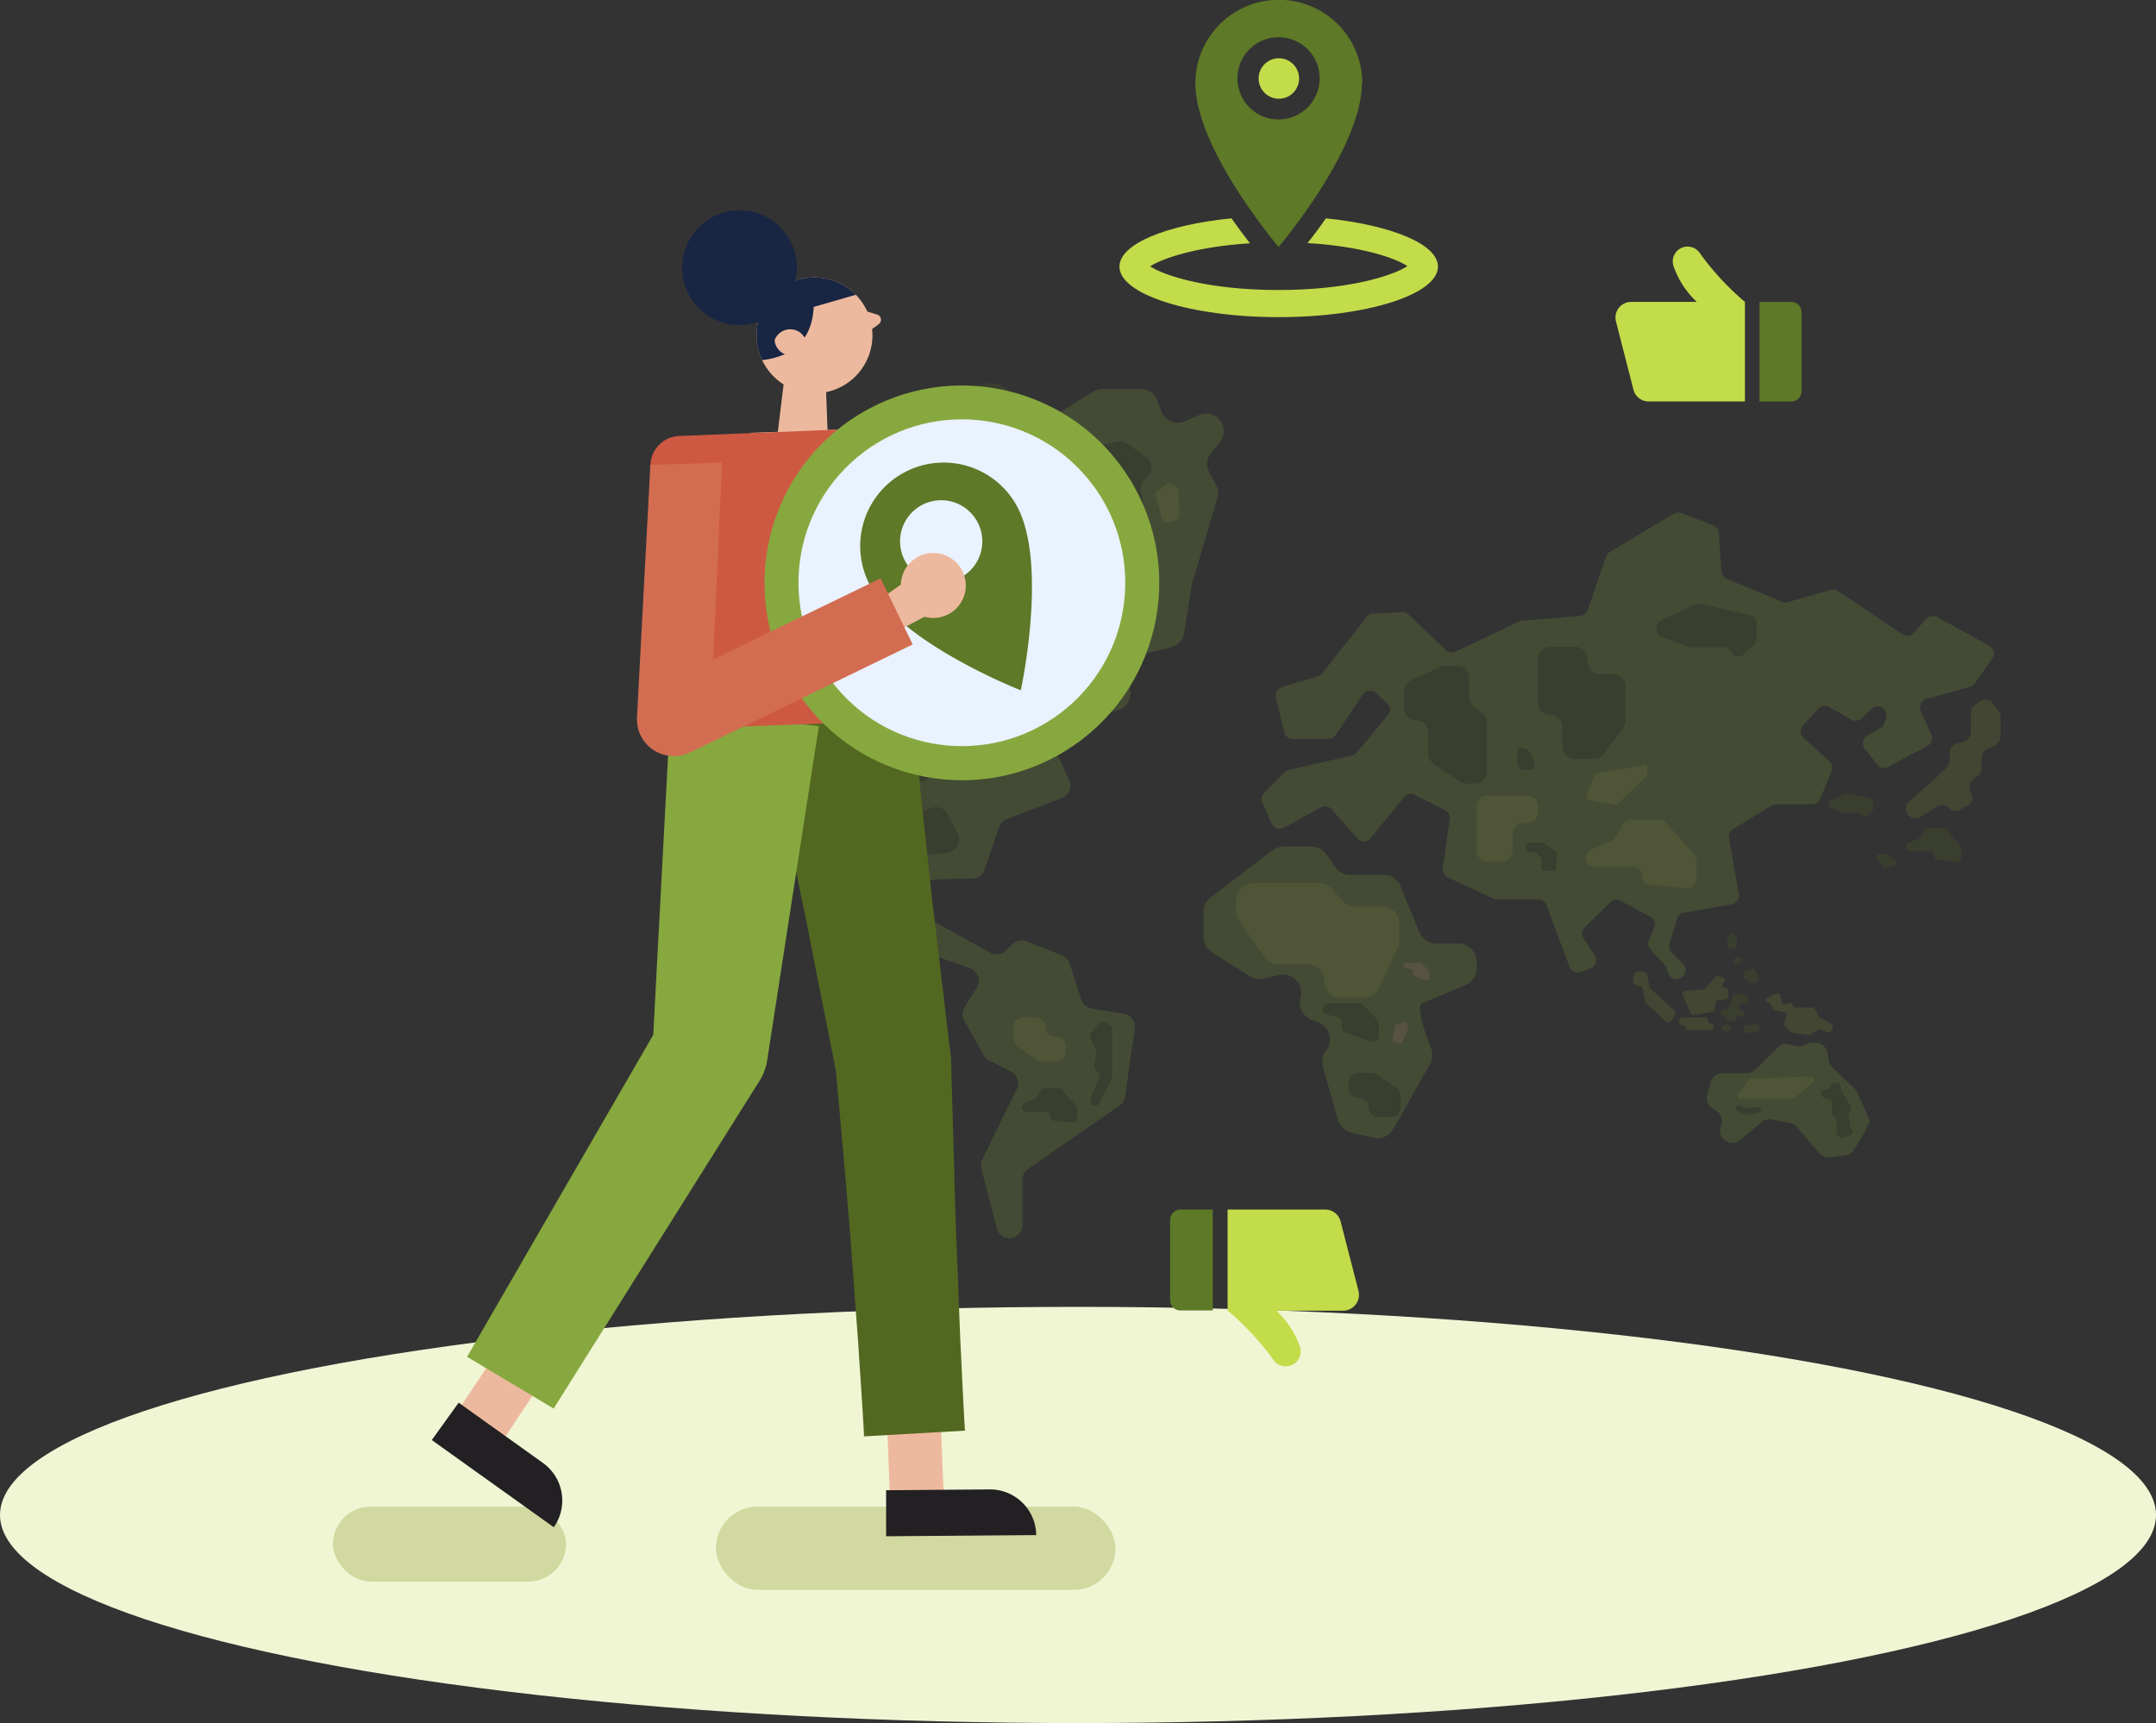 <svg xmlns="http://www.w3.org/2000/svg" xmlns:xlink="http://www.w3.org/1999/xlink" viewBox="0 0 259 207"><rect x="0" y="0" width="259" height="207" fill="#333333" stroke="none"/><defs><style>.cls-1{fill:#edb99e;}.cls-2{opacity:0.2;}.cls-3{fill:#87a83e;}.cls-4{fill:#82922f;}.cls-5{fill:#5d6923;}.cls-6{fill:#526820;}.cls-7{fill:#c3dc4a;}.cls-8{fill:#ecce82;}.cls-9{fill:#606b24;}.cls-10{fill:#f0f6d4;}.cls-11{clip-path:url(#clip-path);}.cls-12{fill:#182543;}.cls-13{fill:#5e7927;}.cls-14{fill:#d2d9a0;}.cls-15{fill:#222023;}.cls-16{fill:#be5641;}.cls-17{fill:#ce5943;}.cls-18{fill:#eaf2ff;}.cls-19{fill:#d36d51;}</style><clipPath id="clip-path"><circle class="cls-1" cx="97.85" cy="40.29" r="6.96" transform="translate(-7.05 54.25) rotate(-29.96)"/></clipPath></defs><title>Asset 10</title><g id="Layer_2" data-name="Layer 2"><g id="Layer_1-2" data-name="Layer 1"><g class="cls-2"><path class="cls-3" d="M81.59,72.78,78.38,74.7A1.56,1.56,0,0,0,78,77l.76.92a1.57,1.57,0,0,1,.13,1.82L77.35,82.2a1.57,1.57,0,0,0,0,1.68l1.24,1.89a1.56,1.56,0,0,0,2.16.44l2.79-1.86A1.55,1.55,0,0,1,85,84.2l6.85,2.7a1.47,1.47,0,0,1,.71.57L96.27,93a1.57,1.57,0,0,1,.17,1.44l-1.81,4.67a1.55,1.55,0,0,0,.55,1.83l5.95,4.2a1.67,1.67,0,0,1,.43.45l4,6.47a1.6,1.6,0,0,0,.8.65l10.18,3.62a1.55,1.55,0,0,1,.81,2.27l-1.5,2.47a1.55,1.55,0,0,0,0,1.56l2.29,4.1a1.53,1.53,0,0,0,.64.62l2.7,1.41a1.56,1.56,0,0,1,.67,2.06l-4.16,8.5a1.61,1.61,0,0,0-.11,1.08l1.88,7.18a1.56,1.56,0,0,0,1.5,1.16h0a1.56,1.56,0,0,0,1.56-1.56v-5.46a1.56,1.56,0,0,1,.67-1.28l11-7.62a1.59,1.59,0,0,0,.66-1.06l1.17-8.2a1.56,1.56,0,0,0-1.29-1.76l-3.92-.65a1.56,1.56,0,0,1-1.22-1.06l-1.39-4.32a1.54,1.54,0,0,0-.91-1l-4.3-1.69a1.55,1.55,0,0,0-1.67.35l-.78.78a1.56,1.56,0,0,1-1.85.26l-6.53-3.61a1.63,1.63,0,0,1-.7-.79l-.89-2.29a1.56,1.56,0,0,1,1.4-2.12l4.55-.12a1.56,1.56,0,0,0,1.43-1L120,99.41a1.57,1.57,0,0,1,.92-1l6.66-2.54a1.56,1.56,0,0,0,.86-2.1L125,86.19a1.58,1.58,0,0,0-.9-.82l-5-1.76a1.55,1.55,0,0,0-2,1.06l-.82,3a1.57,1.57,0,0,1-1.07,1.09l-1.2.34a1.54,1.54,0,0,1-1.57-.45l-2.89-3.15a1.56,1.56,0,0,1,.16-2.26l3.27-2.63a1.57,1.57,0,0,0,.42-1.89L112,76a1.56,1.56,0,0,0-2.1-.71l-4,2A1.59,1.59,0,0,1,104.2,77L100,73.09a1.56,1.56,0,0,0-1.56-.33l-5.48,1.89a1.5,1.5,0,0,1-.84,0L82.73,72.6A1.56,1.56,0,0,0,81.59,72.78Z"/><path class="cls-3" d="M152.89,102.13l-7.44,5.67a2.21,2.21,0,0,0-.86,1.75v3a2.18,2.18,0,0,0,1,1.85l4.55,2.88a2.17,2.17,0,0,0,1.68.28l1.79-.43a2.2,2.2,0,0,1,2.66,2.62l-.06.22a2.2,2.2,0,0,0,1.33,2.53l.84.34a2.19,2.19,0,0,1,.92,3.38h0a2.18,2.18,0,0,0-.38,1.94l1.81,6.37a2.2,2.2,0,0,0,1.62,1.54l2.64.61a2.2,2.2,0,0,0,2.41-1.06l4.39-7.81a2.21,2.21,0,0,0,.13-1.88c-.66-1.69-1.88-5.08-1.09-5.4s3.52-1.47,5.22-2.19a2.18,2.18,0,0,0,1.34-2v-.8a2.19,2.19,0,0,0-2.19-2.19h-2.69a2.2,2.2,0,0,1-2-1.36l-2.27-5.54a2.2,2.2,0,0,0-2-1.36h-4.06a2.2,2.2,0,0,1-1.79-.93l-1.06-1.52a2.19,2.19,0,0,0-1.8-.94h-3.27A2.22,2.22,0,0,0,152.89,102.13Z"/><path class="cls-3" d="M164.19,74.11l-5.35,6.77a1,1,0,0,1-.52.36L154,82.54a1.08,1.08,0,0,0-.73,1.28l1,4.14a1.06,1.06,0,0,0,1,.81h4.32a1,1,0,0,0,.88-.48l3.23-4.84a1.07,1.07,0,0,1,1.61-.19l1.3,1.22a1,1,0,0,1,.09,1.46L163,90.4a1,1,0,0,1-.57.35l-7.62,1.76a1.07,1.07,0,0,0-.51.28l-2.45,2.45a1,1,0,0,0-.21,1.18l1.13,2.52a1.07,1.07,0,0,0,1.48.5L158.66,97a1.05,1.05,0,0,1,1.31.23l3.06,3.47a1.06,1.06,0,0,0,1.62,0l4-4.91a1.06,1.06,0,0,1,1.3-.29l3.63,1.82a1.07,1.07,0,0,1,.58,1.1l-.84,5.87a1.07,1.07,0,0,0,.6,1.12l5.43,2.53a1.13,1.13,0,0,0,.44.1h5a1.07,1.07,0,0,1,1,.69l2.75,7.41a1.06,1.06,0,0,0,1.37.63l1.14-.43a1.06,1.06,0,0,0,.51-1.58l-1.31-2a1.07,1.07,0,0,1,.13-1.35l3.06-3a1.06,1.06,0,0,1,1.26-.19l3.53,1.92a1.06,1.06,0,0,1,.47,1.35l-.62,1.44a1.08,1.08,0,0,0,.19,1.14l1.71,1.86a1.07,1.07,0,0,1,.23.4l.17.53a1.07,1.07,0,0,0,2,.14h0a1.06,1.06,0,0,0-.2-1.22l-1.35-1.34a1.07,1.07,0,0,1-.27-1.06l.9-3a1.08,1.08,0,0,1,.84-.74l5.71-1a1.07,1.07,0,0,0,.87-1.23l-1.17-6.71a1.06,1.06,0,0,1,.49-1.09l4.63-2.84a1.1,1.1,0,0,1,.56-.16h4.28a1.05,1.05,0,0,0,1-.66l1.36-3.32a1.07,1.07,0,0,0-.28-1.19l-3.09-2.79a1.07,1.07,0,0,1-.06-1.52l1.86-2a1.06,1.06,0,0,1,1.31-.19l2.6,1.5a1.06,1.06,0,0,0,1.27-.15l1.19-1.14a1.06,1.06,0,0,1,1.74,1.1l-.21.63a1,1,0,0,1-.48.59l-1.55.89a1.05,1.05,0,0,0-.32,1.56l1.47,1.92a1,1,0,0,0,1.34.29l4.69-2.5a1.06,1.06,0,0,0,.48-1.36l-1.24-2.85a1.06,1.06,0,0,1,.68-1.45l5.24-1.47a1.07,1.07,0,0,0,.58-.42l2.07-2.95a1.06,1.06,0,0,0-.35-1.54l-6.26-3.46a1.07,1.07,0,0,0-1.32.24L229.91,76a1.06,1.06,0,0,1-1.4.19L220.81,71a1.09,1.09,0,0,0-.88-.14l-5.1,1.46a1.05,1.05,0,0,1-.7,0l-6.68-2.78a1.08,1.08,0,0,1-.65-.91l-.33-4.6a1.07,1.07,0,0,0-.67-.92L202,61.64a1.08,1.08,0,0,0-.94.08l-7.69,4.61a1.06,1.06,0,0,0-.45.57l-2.19,6.39a1.06,1.06,0,0,1-.92.71l-6.95.56a1.2,1.2,0,0,0-.37.1l-7.63,3.63a1.05,1.05,0,0,1-1.19-.2l-4.44-4.25a1.09,1.09,0,0,0-.79-.3l-3.5.17A1.06,1.06,0,0,0,164.19,74.11Z"/><path class="cls-3" d="M213.63,125.78l-2.79,2.73a1.46,1.46,0,0,1-1,.41h-2.92a1.46,1.46,0,0,0-1.4,1.06l-.43,1.55a1.45,1.45,0,0,0,.62,1.63l.48.3a1.44,1.44,0,0,1,.58,1.72l-.06.17a1.46,1.46,0,0,0,.87,1.86h0A1.46,1.46,0,0,0,209,137l2.64-2.2a1.44,1.44,0,0,1,1.2-.31l2.17.41a1.41,1.41,0,0,1,.82.48l2.74,3.16a1.43,1.43,0,0,0,1.27.49l1.8-.22a1.42,1.42,0,0,0,1.06-.68,25.15,25.15,0,0,0,1.93-3.45c-.06-.2-1.18-2.66-1.55-3.48a1.28,1.28,0,0,0-.32-.45l-2.62-2.49a1.4,1.4,0,0,1-.43-.8l-.18-1a1.47,1.47,0,0,0-1.44-1.2h-.36a1.43,1.43,0,0,0-.61.14l-.42.19a1.44,1.44,0,0,1-1,.08l-.66-.18A1.44,1.44,0,0,0,213.63,125.78Z"/><path class="cls-4" d="M206.07,117.36l-1.2,1.38a.39.39,0,0,1-.22.11l-2.27.21a.32.32,0,0,0-.26.46l1,2.22a.34.34,0,0,0,.35.18l2.19-.35a.32.32,0,0,0,.26-.24l.22-.9a.33.33,0,0,1,.27-.25l.93-.14a.32.32,0,0,0,.28-.32V119a.32.32,0,0,0-.22-.31l-.26-.08a.33.33,0,0,1-.08-.59h0a.33.33,0,0,0-.07-.58l-.59-.19A.31.31,0,0,0,206.07,117.36Z"/><path class="cls-4" d="M196.78,116.72h.65a.48.48,0,0,1,.48.41l.23,1.38a.43.43,0,0,0,.15.28l2.81,2.59a.49.49,0,0,1,.1.6l-.35.61a.49.49,0,0,1-.76.11l-2.33-2.16a.43.43,0,0,1-.15-.28l-.24-1.37a.49.49,0,0,0-.36-.4l-.47-.12a.49.49,0,0,1-.36-.56l.11-.68A.49.49,0,0,1,196.78,116.72Z"/><path class="cls-4" d="M201.82,122.41l-.1.16a.37.37,0,0,0,.32.56h0a.37.37,0,0,1,.33.19l.11.19a.37.37,0,0,0,.32.2h2.7a.37.37,0,0,0,.31-.17h0a.37.37,0,0,0-.31-.57h0a.38.38,0,0,1-.36-.3l0-.15a.37.37,0,0,0-.36-.29h-2.62A.33.33,0,0,0,201.82,122.41Z"/><path class="cls-5" d="M206.9,123.33h0a.39.39,0,0,0,.19.54l.25.09a.39.39,0,0,0,.47-.16l.06-.09a.38.38,0,0,0-.33-.58h-.31A.35.35,0,0,0,206.9,123.33Z"/><path class="cls-6" d="M209.44,123.53v.11a.44.44,0,0,0,.44.44h.68a.45.45,0,0,0,.19,0l.41-.2a.44.44,0,0,0,.24-.39h0a.44.44,0,0,0-.47-.44l-1.09.09A.44.44,0,0,0,209.44,123.53Z"/><path class="cls-6" d="M208.14,119.61l-.45,1.35a.31.31,0,0,1-.2.2l-.59.2a.3.3,0,0,0-.21.3v.07a.3.3,0,0,0,.21.3l.34.12a.33.33,0,0,1,.22.3v.25h.76a.32.32,0,0,0,.32-.32h0a.32.32,0,0,1,.41-.3l.21.06a.31.31,0,0,0,.39-.19l0-.08a.31.31,0,0,0-.22-.42l-.2-.06a.32.32,0,0,1-.23-.33l0-.22a.31.31,0,0,1,.27-.29l.53-.08a.32.32,0,0,0,.27-.32v-.29a.31.31,0,0,0-.28-.31l-1.26-.15A.32.32,0,0,0,208.14,119.61Z"/><path class="cls-4" d="M213.29,119.4l-.95.43a.35.35,0,0,0-.2.31h0a.34.34,0,0,0,.34.34h0a.33.33,0,0,1,.32.24l.11.37a.37.37,0,0,0,.24.23l1.2.29a.34.34,0,0,1,.25.42l-.26.91a.34.34,0,0,0,.09.33l.73.73a.34.34,0,0,0,.2.09l1.88.24a.33.33,0,0,0,.22,0l1-.66a.36.36,0,0,1,.32,0l.82.35a.34.34,0,0,0,.45-.21l.11-.33A.34.34,0,0,0,220,123l-1.35-.72a.32.32,0,0,1-.14-.14l-.49-.92a.34.34,0,0,0-.3-.18h-2a.34.34,0,0,1-.29-.16l-.13-.22a.35.35,0,0,0-.4-.14l-.4.12a.33.33,0,0,1-.43-.24l-.18-.76a.33.33,0,0,0-.32-.26h-.14A.35.35,0,0,0,213.29,119.4Z"/><path class="cls-6" d="M208.06,112.2l-.47.27a.22.22,0,0,0-.12.22l.14,1.19a.21.21,0,0,0,.3.18l.6-.25a.22.22,0,0,0,.14-.2v-.89a.24.24,0,0,0-.05-.14l-.26-.32A.23.23,0,0,0,208.06,112.2Z"/><path class="cls-6" d="M208.8,115l-.3.1a.33.33,0,0,0-.23.37l0,.11a.33.33,0,0,0,.41.26l.34-.08a.33.33,0,0,0,.21-.47l-.05-.12A.36.36,0,0,0,208.8,115Z"/><path class="cls-6" d="M210.44,116.44l-.73.2a.38.38,0,0,0-.27.36v.27a.37.37,0,0,0,.16.3l.68.48a.36.36,0,0,0,.3.06L211,118a.37.37,0,0,0,.27-.51l-.34-.86A.38.38,0,0,0,210.44,116.44Z"/><path class="cls-3" d="M129,48.48l-5.34,3.43a2.09,2.09,0,0,0-1,1.54l-1,8.38a2.11,2.11,0,0,0,1.65,2.3l2.2.48a2.13,2.13,0,0,1,1.46,1.18l3.07,6.6a2.14,2.14,0,0,1-.42,2.39l-1.44,1.44A2.1,2.1,0,0,0,128,78.8l3.42,5.66a2.11,2.11,0,0,0,2.33,1l.45-.11a2.12,2.12,0,0,0,1.42-2.87l-.36-.86a2.11,2.11,0,0,1,1.44-2.87l4-1A2.09,2.09,0,0,0,142.26,76l.88-5.61a1.27,1.27,0,0,1,.06-.28l3.05-10.3a2.11,2.11,0,0,0-.18-1.61l-.79-1.46a2.09,2.09,0,0,1,.23-2.36l1-1.23a2.12,2.12,0,0,0-.13-2.85h0a2.11,2.11,0,0,0-2.34-.44l-1.7.75a2.11,2.11,0,0,1-2.83-1.21l-.47-1.27a2.12,2.12,0,0,0-2-1.39h-4.6a2.12,2.12,0,0,0-1.1.31Z"/><path class="cls-6" d="M110.68,51.17l-1.22,1.08a2.69,2.69,0,0,0-.23,3.81h0a2.7,2.7,0,0,1,.64,2.31l-.15.74a2.71,2.71,0,0,0,1,2.62l1.95,1.55a2.55,2.55,0,0,0,.79.44h0a2.7,2.7,0,0,0,3.49-1.82l.28-1a2.68,2.68,0,0,0,0-1.56l-.37-1.11a2.69,2.69,0,0,1,1.56-3.35l1.12-.45a2.65,2.65,0,0,0,1.61-1.85l.77-3.13a2.69,2.69,0,0,0-2-3.27l-.37-.08a2.69,2.69,0,0,0-3,1.4l-.8,1.54a2.66,2.66,0,0,1-2.27,1.45l-1.07,0A2.75,2.75,0,0,0,110.68,51.17Z"/><path class="cls-6" d="M98.89,61.78l-1.16,1.39a.9.9,0,0,0,0,1.14l1,1.38a.92.92,0,0,0,1.1.29l2.25-1a.91.91,0,0,0,.51-1.1l-.53-1.79a.92.92,0,0,0-.88-.66H99.59A.92.92,0,0,0,98.89,61.78Z"/><path class="cls-4" d="M107.07,65.11l-1.62,2a.32.32,0,0,0,.1.49l.94.5a.34.34,0,0,0,.36,0l1.2-1.06a.31.31,0,0,0,.09-.35l-.52-1.41A.32.32,0,0,0,107.07,65.11Z"/><path class="cls-6" d="M115.09,67.55,114,68a.71.71,0,0,0-.42.64v.75a.7.7,0,0,0,.78.69l1.56-.19a.69.69,0,0,0,.53-1l-.51-1A.7.7,0,0,0,115.09,67.55Z"/><path class="cls-6" d="M111.81,97.08l-2.43,1a1.63,1.63,0,0,0-1,1.49v1.72a1.61,1.61,0,0,0,1.8,1.6l3.62-.43a1.61,1.61,0,0,0,1.24-2.34l-1.19-2.32A1.62,1.62,0,0,0,111.81,97.08Z"/><path class="cls-4" d="M116,72.15l-1.44,1.37a.68.68,0,0,0-.16.69l.24.74a.66.66,0,0,0,1.09.25l.88-.88a.66.66,0,0,1,.79-.1L120,75.68a.64.64,0,0,1,.29.8l-.66,1.71a.58.58,0,0,1-.31.34l-1.56.82a.64.64,0,0,0-.36.58v.5a.66.66,0,0,0,.87.63l1.08-.37a.65.65,0,0,1,.82.37l.56,1.39a.65.65,0,0,0,.61.41h1.56a.66.66,0,0,0,.62-.88l-1.35-3.72a.67.67,0,0,1,0-.48h0a.66.66,0,0,1,1.06-.21l.63.6a.65.65,0,0,0,1-.2l.25-.54a.66.66,0,0,0-.25-.83l-3.09-1.93a.64.64,0,0,1-.29-.41l-.34-1.46a.68.68,0,0,0-.4-.47L119,71.64a.68.68,0,0,1-.4-.46l-.12-.51a.65.65,0,0,0-.64-.51H117a.67.67,0,0,0-.66.57l-.13,1A.7.7,0,0,1,116,72.15Z"/><path class="cls-6" d="M96.9,67.3h.7a.74.74,0,0,1,.66.41l.31.61a.72.72,0,0,0,.65.41h0a.73.73,0,0,1,.55,1.21l-1.83,2.11a.74.74,0,0,1-.86.18l-1-.44a.73.73,0,0,1-.3-1.07l.41-.61a.73.73,0,0,0,.11-.5l-.18-1.49A.74.74,0,0,1,96.9,67.3Z"/><path class="cls-6" d="M176.52,83.74V81.45A1.46,1.46,0,0,0,175.06,80h-1.49a1.44,1.44,0,0,0-.62.13l-3.46,1.6a1.46,1.46,0,0,0-.85,1.33v2a1.47,1.47,0,0,0,1.47,1.47h0A1.46,1.46,0,0,1,171.57,88v2.55a1.49,1.49,0,0,0,.64,1.22l3.14,2.12a1.49,1.49,0,0,0,.82.25h1a1.46,1.46,0,0,0,1.46-1.46V86.86a1.49,1.49,0,0,0-.51-1.12L177,84.86A1.47,1.47,0,0,1,176.52,83.74Z"/><path class="cls-7" d="M162.91,108.92h3.19a2,2,0,0,1,2,2V113a2.11,2.11,0,0,1-.19.86l-2.23,4.81a2,2,0,0,1-1.85,1.18H161.1a2,2,0,0,1-2-2h0a2,2,0,0,0-2-2h-3.56a2,2,0,0,1-1.68-.89l-3-4.37a2.12,2.12,0,0,1-.35-1.14v-1.35a2,2,0,0,1,2-2h8a2.05,2.05,0,0,1,1.56.73l1.23,1.45A2,2,0,0,0,162.91,108.92Z"/><path class="cls-6" d="M183.62,101.22h1.69a.26.26,0,0,1,.19.07l1.37,1a.32.32,0,0,1,.13.28l-.06,1.72a.33.33,0,0,1-.33.32h-1.08a.33.33,0,0,1-.33-.33v-1a.32.32,0,0,0-.09-.23l-.51-.56a.32.32,0,0,0-.24-.11h-.74a.34.34,0,0,1-.34-.34v-.48A.34.34,0,0,1,183.62,101.22Z"/><path class="cls-6" d="M186.22,77.71h3.06a1.46,1.46,0,0,1,1.46,1.46v.37A1.46,1.46,0,0,0,192.2,81h1.62a1.46,1.46,0,0,1,1.46,1.46V86.6a1.5,1.5,0,0,1-.28.87l-2.3,3.1a1.45,1.45,0,0,1-1.17.59h-2.39a1.46,1.46,0,0,1-1.46-1.46V87.36a1.47,1.47,0,0,0-1.46-1.46h0a1.46,1.46,0,0,1-1.46-1.46V79.17A1.46,1.46,0,0,1,186.22,77.71Z"/><path class="cls-6" d="M107.52,86.85,105.35,89a1.47,1.47,0,0,1-2.07,0l-.26-.27a1.47,1.47,0,0,0-2.07,0L99.81,89.9a1.47,1.47,0,0,1-2.07,0L94.82,87a1.44,1.44,0,0,1-.42-.82l-.56-3.81a1.45,1.45,0,0,1,.41-1.25l1.69-1.69a1.45,1.45,0,0,1,2.06,0l1.65,1.65a1.47,1.47,0,0,0,2.07,0h0a1.45,1.45,0,0,1,2.06,0l3.74,3.73A1.47,1.47,0,0,1,107.52,86.85Z"/><path class="cls-7" d="M177.41,96.87v5.37a1.28,1.28,0,0,0,1.28,1.28h1.75a1.28,1.28,0,0,0,1.28-1.28v-2.09A1.29,1.29,0,0,1,183,98.86h.46a1.28,1.28,0,0,0,1.29-1.28v-.71a1.28,1.28,0,0,0-1.29-1.28h-4.78A1.28,1.28,0,0,0,177.41,96.87Z"/><path class="cls-7" d="M105.76,108.67l1.61.19a.42.42,0,0,1,.33.21l1.37,2.37a.43.43,0,0,0,.57.17h0a.43.43,0,0,0,.2-.56l-.72-1.56a.44.44,0,0,1,0-.43l.29-.41a.42.42,0,0,0,0-.51l-.87-1.15a.45.45,0,0,0-.42-.16l-2,.36a.43.43,0,0,1-.42-.16l-1.3-1.7a.43.43,0,0,0-.66,0l0,0a.44.44,0,0,0,0,.54l1.79,2.63A.42.42,0,0,0,105.76,108.67Z"/><path class="cls-6" d="M163.17,131.92h.11a1.15,1.15,0,0,1,1.15,1.14h0a1.14,1.14,0,0,0,1.15,1.15h1.54a1.15,1.15,0,0,0,1.15-1.15v-1.35a1.17,1.17,0,0,0-.5-1l-2.33-1.61a1.1,1.1,0,0,0-.65-.21h-1.62a1.16,1.16,0,0,0-1.15,1.15v.68A1.16,1.16,0,0,0,163.17,131.92Z"/><path class="cls-7" d="M126.86,124.52h-.11a1.14,1.14,0,0,1-1.15-1.15h0a1.15,1.15,0,0,0-1.15-1.14h-1.54a1.14,1.14,0,0,0-1.15,1.14v1.36a1.16,1.16,0,0,0,.49,1l2.34,1.61a1.17,1.17,0,0,0,.65.21h1.62a1.16,1.16,0,0,0,1.15-1.15v-.68A1.16,1.16,0,0,0,126.86,124.52Z"/><path class="cls-8" d="M170.81,115.76l.79.8a.31.31,0,0,1,.09.22v.68a.32.32,0,0,1-.43.3l-1.35-.48a.33.33,0,0,1-.22-.31v-.24a.33.33,0,0,0-.26-.32l-.53-.11a.32.32,0,0,1-.26-.32h0a.32.32,0,0,1,.33-.32h1.61A.29.29,0,0,1,170.81,115.76Z"/><path class="cls-6" d="M163.72,120.71l1.73,1.76a.75.75,0,0,1,.21.5v1.49a.72.72,0,0,1-1,.67l-3-1.06a.74.74,0,0,1-.47-.68v-.53a.72.72,0,0,0-.57-.7l-1.17-.25a.72.72,0,0,1-.57-.7h0a.71.71,0,0,1,.72-.71h3.55A.68.68,0,0,1,163.72,120.71Z"/><path class="cls-6" d="M209.84,133.1l1.35-.1a.33.33,0,0,1,.36.28h0a.34.34,0,0,1-.28.41l-1.31.24a.4.4,0,0,1-.19,0l-1.06-.42a.35.35,0,0,1-.18-.49l0-.07a.36.36,0,0,1,.44-.15l.67.29A.22.22,0,0,0,209.84,133.1Z"/><path class="cls-6" d="M218.79,131.37v.06a.43.43,0,0,0,.29.41l.67.22a.43.43,0,0,1,.29.41v1.3a.42.42,0,0,0,.16.33l.3.26a.41.41,0,0,1,.15.33v1.46a.42.42,0,0,0,.15.32l.17.16a.41.41,0,0,0,.45.07l.87-.36a.43.43,0,0,0,.17-.68l-.09-.1a.41.41,0,0,1-.1-.21l-.21-1.15a.52.52,0,0,1,0-.25l.27-.62a.42.42,0,0,0,0-.39l-1.07-1.86a.37.37,0,0,1-.05-.11l-.13-.55a.44.44,0,0,0-.42-.33h-.29a.42.42,0,0,0-.42.37h0a.44.44,0,0,1-.33.35l-.52.14A.42.42,0,0,0,218.79,131.37Z"/><path class="cls-8" d="M167.84,123l.8-.18a.3.3,0,0,1,.33.15l.2.33a.32.32,0,0,1,0,.27l-.66,1.58a.3.3,0,0,1-.32.19l-.62-.09a.3.3,0,0,1-.26-.35l.27-1.65A.29.29,0,0,1,167.84,123Z"/><path class="cls-7" d="M139,59l1.16-.87a.54.54,0,0,1,.62,0l.56.39a.53.53,0,0,1,.23.42l.11,3a.53.53,0,0,1-.38.53l-1,.32a.54.54,0,0,1-.67-.37l-.78-2.83A.54.54,0,0,1,139,59Z"/><path class="cls-7" d="M101.59,93l1.94-.42a.72.72,0,0,1,.78.34l.48.8a.76.76,0,0,1,0,.66l-1.57,3.79a.73.73,0,0,1-.78.45L101,98.36a.72.72,0,0,1-.62-.84l.65-4A.72.72,0,0,1,101.59,93Z"/><path class="cls-6" d="M131.05,124.1l1-1.23a.56.56,0,0,1,.79-.08l.58.47a.55.55,0,0,1,.21.43v5.73a.52.52,0,0,1-.07.27L132,132.58a.57.57,0,0,1-.74.24h0a.55.55,0,0,1-.28-.71l1.06-2.69a.58.58,0,0,0-.17-.65l-.24-.2a.54.54,0,0,1-.2-.54l.28-1.47a.63.63,0,0,0,0-.36l-.73-1.5A.55.55,0,0,1,131.05,124.1Z"/><path class="cls-6" d="M182.84,89.86l.5.1a.49.49,0,0,1,.33.25l.59,1.09a.48.48,0,0,1,.06.24V92a.49.49,0,0,1-.49.49h-.92a.5.5,0,0,1-.42-.23l-.17-.28a.48.48,0,0,1-.07-.26V90.34A.49.49,0,0,1,182.84,89.86Z"/><path class="cls-9" d="M99.52,76.4l.49.11a.49.49,0,0,1,.33.25l.59,1.09a.46.46,0,0,1,.06.23v.44a.49.49,0,0,1-.49.5h-.91a.49.49,0,0,1-.42-.24L99,78.5a.44.44,0,0,1-.07-.26V76.89A.5.5,0,0,1,99.52,76.4Z"/><path class="cls-6" d="M108.92,89.13l.9.19a.89.89,0,0,1,.6.45l1.09,2a.92.92,0,0,1,.11.43V93a.9.9,0,0,1-.91.9h-1.66a.92.92,0,0,1-.77-.42L108,93a.92.92,0,0,1-.14-.48V90A.9.9,0,0,1,108.92,89.13Z"/><path class="cls-6" d="M230.69,100.5l.52-.81a.53.53,0,0,1,.46-.25h1.71a.52.52,0,0,1,.41.18l1.7,1.93a.53.53,0,0,1,.13.36V103a.54.54,0,0,1-.59.54l-2.18-.2a.54.54,0,0,1-.5-.54h0a.54.54,0,0,0-.54-.54l-2.3,0a.55.55,0,0,1-.55-.54v0a.54.54,0,0,1,.34-.5l1.14-.48A.51.51,0,0,0,230.69,100.5Z"/><path class="cls-6" d="M124.52,131.76,125,131a.54.54,0,0,1,.46-.26h1.71a.55.55,0,0,1,.41.19l1.7,1.93a.59.59,0,0,1,.13.36v1.1a.54.54,0,0,1-.59.54l-2.18-.2a.54.54,0,0,1-.5-.54h0a.55.55,0,0,0-.54-.55h-2.31a.54.54,0,0,1-.54-.54v0a.53.53,0,0,1,.34-.5l1.14-.48A.51.51,0,0,0,124.52,131.76Z"/><path class="cls-7" d="M194,100.61l1-1.63a1.08,1.08,0,0,1,.91-.5h3.42a1.12,1.12,0,0,1,.82.37l3.39,3.86a1.11,1.11,0,0,1,.27.72v2.18a1.09,1.09,0,0,1-1.19,1.09l-4.35-.39a1.1,1.1,0,0,1-1-1.09h0a1.09,1.09,0,0,0-1.08-1.09l-4.61,0a1.08,1.08,0,0,1-1.08-1.08v0a1.09,1.09,0,0,1,.67-1l2.28-1A1.07,1.07,0,0,0,194,100.61Z"/><path class="cls-6" d="M219.64,96.7l0,.11a.43.43,0,0,0,.26.31l1.53.55a.34.34,0,0,0,.14,0h1.71a.43.43,0,0,1,.38.26h0a.41.41,0,0,0,.65.15l.58-.54a.43.43,0,0,0,.13-.3v-.9a.41.41,0,0,0-.31-.4L222,95.34a.39.39,0,0,0-.26,0l-1.88.88A.41.41,0,0,0,219.64,96.7Z"/><path class="cls-6" d="M136,72.41l.4-.17a1.45,1.45,0,0,0,.89-1.11l.91-5.74a1.4,1.4,0,0,0,0-.5l-1.15-6a1.43,1.43,0,0,1,.64-1.49h0a1.45,1.45,0,0,0,.07-2.39l-2.28-1.69a1.46,1.46,0,0,0-1.13-.26l-3.18.61A1.47,1.47,0,0,0,129.94,55l-.33,10a1.45,1.45,0,0,0,.27.9l4.36,6A1.45,1.45,0,0,0,136,72.41Z"/><path class="cls-6" d="M199,75.59l.05.27a.92.92,0,0,0,.58.67l3.4,1.23a1,1,0,0,0,.3,0h3.8a.9.9,0,0,1,.84.57h0a.89.89,0,0,0,1.44.32l1.3-1.19a.88.88,0,0,0,.29-.66v-2a.9.9,0,0,0-.7-.88l-6.05-1.38a.9.9,0,0,0-.58.07l-4.17,1.95A.91.91,0,0,0,199,75.59Z"/><path class="cls-7" d="M210.09,129.74l-1.24,1.69a.39.39,0,0,0,.32.62h6.08a.38.38,0,0,0,.25-.09l2.29-1.94a.39.39,0,0,0-.27-.68l-7.13.24A.37.37,0,0,0,210.09,129.74Z"/><path class="cls-7" d="M191.56,93.05l-1,2.65a.29.29,0,0,0,.21.38l3.3.6a.33.33,0,0,0,.25-.08l3.46-3.37a.27.27,0,0,0,.09-.2v-.82a.28.28,0,0,0-.33-.28l-5.79.94A.31.31,0,0,0,191.56,93.05Z"/><path class="cls-6" d="M225.65,102.59h.72a.27.27,0,0,1,.15,0l1.29.94a.26.26,0,0,1-.09.46l-1.19.31a.27.27,0,0,1-.29-.11l-.81-1.24A.26.26,0,0,1,225.65,102.59Z"/><path class="cls-4" d="M236.76,85.66V88a1.16,1.16,0,0,1-.85,1.11l-.85.23a1.16,1.16,0,0,0-.84,1.11v.9a1.18,1.18,0,0,1-.35.83l-2.07,2-.05,0-2.37,2.07a1.12,1.12,0,0,0-.34.49v.06a1.15,1.15,0,0,0,.42,1.31h0a1.15,1.15,0,0,0,1.28,0l2-1.24A1.14,1.14,0,0,1,234,97l.2.16a1.13,1.13,0,0,0,1.28.11l.86-.47a1.15,1.15,0,0,0,.48-1.51l-.12-.26a1.13,1.13,0,0,1,.38-1.44l.48-.34a1.15,1.15,0,0,0,.49-.94V91a1.16,1.16,0,0,1,.64-1l1-.49a1.17,1.17,0,0,0,.64-1V86.12a1.17,1.17,0,0,0-.22-.68l-.68-.92a1.15,1.15,0,0,0-1.64-.23l-.59.47A1.14,1.14,0,0,0,236.76,85.66Z"/></g><ellipse class="cls-10" cx="129.5" cy="182" rx="129.5" ry="25"/><polygon class="cls-1" points="99.21 46.32 99.49 53.71 93.36 52.53 94.17 45.9 99.21 46.32"/><path class="cls-1" d="M105.35,37.79l-1.67-.52L103,39.46l1.58.21,1-.74A.65.65,0,0,0,105.35,37.79Z"/><circle class="cls-1" cx="97.85" cy="40.29" r="6.96" transform="translate(-7.05 54.25) rotate(-29.96)"/><g class="cls-11"><path class="cls-12" d="M104.8,34.84h0a5.66,5.66,0,0,0-7.4-3.48l-.52.2h0L88.51,37.2s-1.06,6.26,2,6.14c5.62-.21,7.1-3.44,7.24-6.47Z"/></g><path class="cls-1" d="M96.92,41.39a2,2,0,0,1-3.87-.52,2,2,0,0,1,3.87.52Z"/><path class="cls-12" d="M86.31,38.57a6.89,6.89,0,1,1,8.94-3.88A6.89,6.89,0,0,1,86.31,38.57Z"/><path class="cls-1" d="M90.19,52l12.61-.48s-.45,4.73-6.16,4.95S90.19,52,90.19,52Z"/><path class="cls-13" d="M140.57,146.55v9.64a1.23,1.23,0,0,0,1.24,1.24h3.88V145.31h-3.88A1.24,1.24,0,0,0,140.57,146.55Z"/><path class="cls-7" d="M163.19,155.06l-2.14-8.31a1.9,1.9,0,0,0-1.85-1.44H147.47v12.16h.05a33.34,33.34,0,0,1,5.42,5.86,1.8,1.8,0,0,0,3.22-1.54,10.88,10.88,0,0,0-2.83-4.33l8,0A1.91,1.91,0,0,0,163.19,155.06Z"/><path class="cls-13" d="M216.42,47v-9.5a1.23,1.23,0,0,0-1.22-1.23h-3.83V48.23h3.83A1.22,1.22,0,0,0,216.42,47Z"/><path class="cls-7" d="M194.13,38.63l2.1,8.19a1.87,1.87,0,0,0,1.82,1.41h11.57v-12h-.05a32.78,32.78,0,0,1-5.34-5.78A1.78,1.78,0,0,0,201.05,32a10.69,10.69,0,0,0,2.79,4.27l-7.9,0A1.88,1.88,0,0,0,194.13,38.63Z"/><rect class="cls-14" x="86" y="181" width="48" height="10" rx="5" ry="5"/><rect class="cls-14" x="40" y="181" width="28" height="9" rx="4.5" ry="4.5"/><path class="cls-1" d="M106.92,181.76c.08-.49-.43-12.64-.43-12.64l6.45,0,.52,12.65Z"/><path class="cls-15" d="M124.45,184.42l-18,.14,0-5.53,12.44-.1a5.55,5.55,0,0,1,5.59,5.49Z"/><path class="cls-1" d="M53.91,171c.35-.35,7.07-10.48,7.07-10.48l5.24,3.78-7,10.53Z"/><path class="cls-15" d="M66.52,183.47,51.87,173l3.23-4.49,10.12,7.24a5.55,5.55,0,0,1,1.3,7.73Z"/><path class="cls-6" d="M109.56,84.26c.3,3.54.68,7.08,1,10.62l1.14,10.6c.37,3.54.82,7.06,1.23,10.59l1.26,10.58.06.51a1.1,1.1,0,0,1,0,.18l.32,11.14c.11,3.71.18,7.43.35,11.14l.43,11.13c.19,3.71.34,7.42.57,11.12l-12.12.69c-.19-3.71-.47-7.41-.7-11.12l-.82-11.11c-.26-3.7-.61-7.4-.91-11.1l-1-11.1.08.69-2.07-10.46c-.7-3.49-1.35-7-2.09-10.45L94.2,97.47c-.77-3.47-1.5-7-2.31-10.42Z"/><path class="cls-3" d="M98.37,87.22l-6.14,39.71-.08.51a6.34,6.34,0,0,1-.88,2.36L66.51,169.22,56.11,163l23.3-40.3-1,2.86,2.13-40.14Z"/><polygon class="cls-16" points="87 56 88 76 92.35 74.88 92 80 84 83 79.95 77.61 83 65 87 56"/><path class="cls-13" d="M163.65,10a10,10,0,0,0-20.05,0c0,7.93,10,19.67,10,19.67s10-11.78,10-19.67Zm-15-.6a4.94,4.94,0,1,1,4.94,4.95,4.94,4.94,0,0,1-4.94-4.95Z"/><path class="cls-7" d="M156.06,9.42A2.43,2.43,0,1,1,153.63,7a2.43,2.43,0,0,1,2.43,2.43Z"/><path class="cls-7" d="M159.3,26.2c-.82,1.18-1.59,2.21-2.23,3,6.34.38,10.49,1.75,12,2.77-1.81,1.19-7.18,2.87-15.47,2.87S140,33.19,138.16,32c1.54-1,5.69-2.38,12-2.77-.64-.82-1.41-1.85-2.23-3-7.79.77-13.45,3.07-13.45,5.8,0,3.35,8.57,6.07,19.13,6.07s19.13-2.72,19.13-6.07c0-2.73-5.67-5-13.46-5.8Z"/><path class="cls-17" d="M81.59,52.38l24.71-1A3.58,3.58,0,0,1,110,55l.22,28a3.59,3.59,0,0,1-3.45,3.61l-22.56.87a3.59,3.59,0,0,1-3.72-3.28L78.15,56.27A3.59,3.59,0,0,1,81.59,52.38Z"/><circle class="cls-3" cx="115.55" cy="70.01" r="23.71" transform="translate(-19.55 70.87) rotate(-31.57)"/><circle class="cls-18" cx="115.55" cy="70.01" r="19.63" transform="translate(-16.89 96.71) rotate(-42.61)"/><path class="cls-13" d="M122.2,60.87a10,10,0,1,0-17.68,9.45c3.74,7,18.11,12.61,18.11,12.61s3.28-15.11-.43-22.06Zm-13.48,6.52a4.94,4.94,0,1,1,6.68,2,4.92,4.92,0,0,1-6.68-2Z"/><path class="cls-1" d="M114.14,67a3.9,3.9,0,0,0-5.36,1.31,4,4,0,0,0-.56,1.93l-4.77,3.33.35,4.35,7.26-3.83A3.9,3.9,0,0,0,114.14,67Z"/><path class="cls-19" d="M81.1,90.82a4.4,4.4,0,0,1-4.58-4.6l1.61-30.38,8.61-.26L85.67,79.23l20.12-9.75,3.85,7.94-26.79,13A4.35,4.35,0,0,1,81.1,90.82Z"/></g></g></svg>